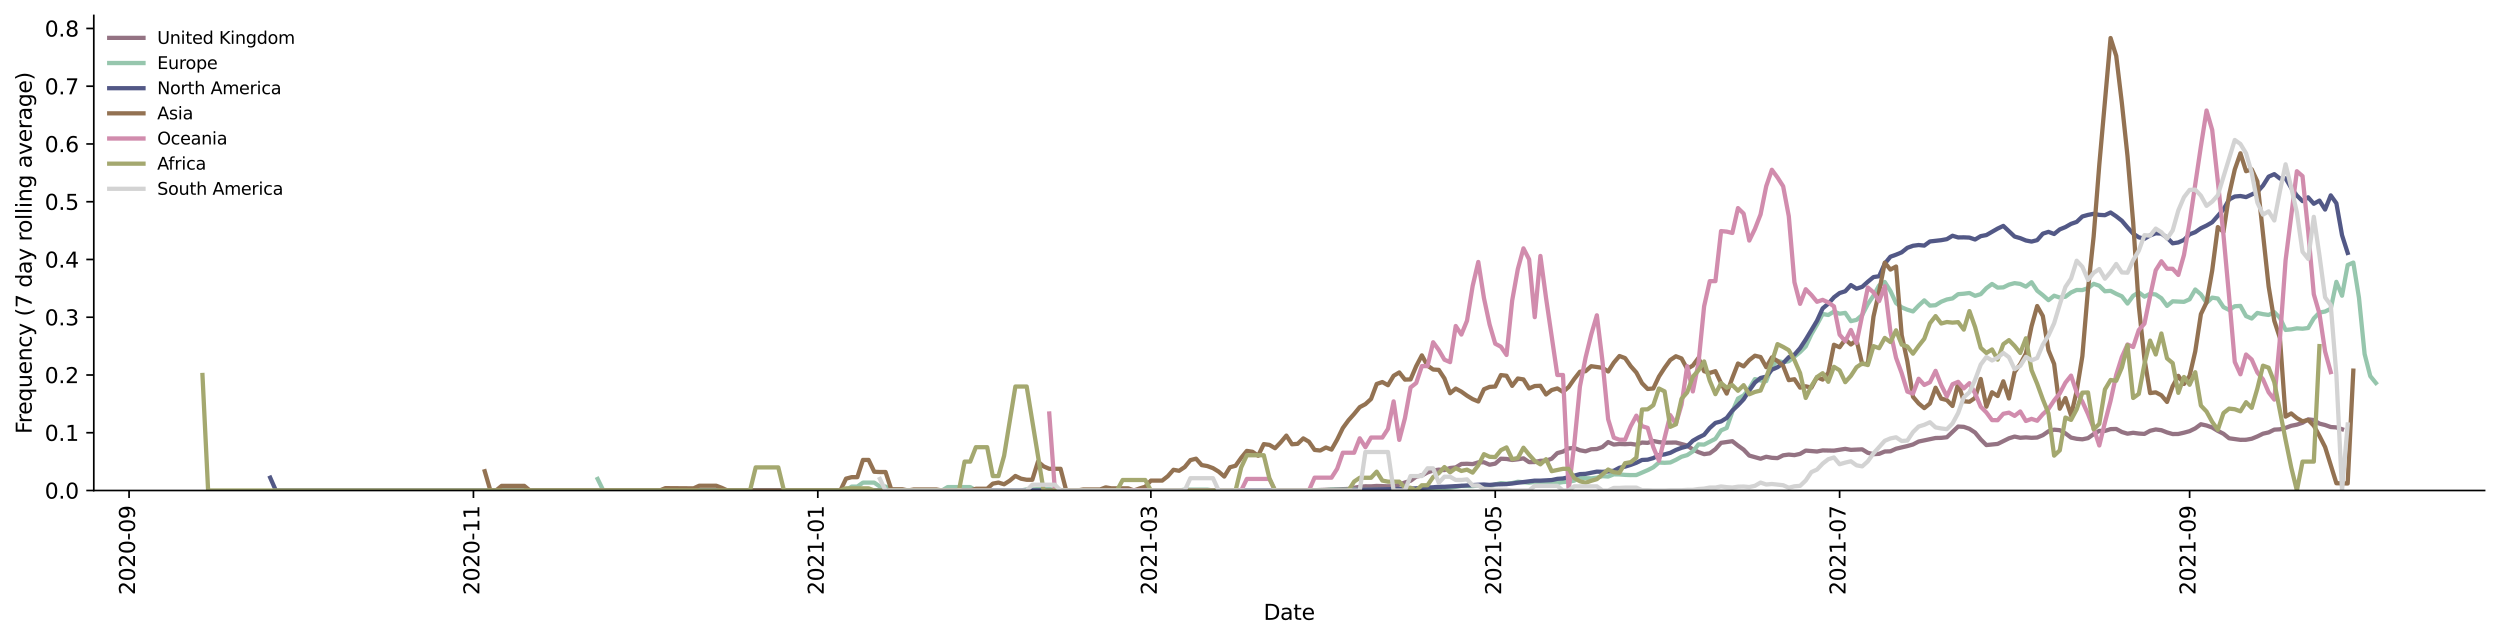 <?xml version="1.0" encoding="utf-8" standalone="no"?>
<!DOCTYPE svg PUBLIC "-//W3C//DTD SVG 1.1//EN"
  "http://www.w3.org/Graphics/SVG/1.1/DTD/svg11.dtd">
<svg height="298.621pt" version="1.1" viewBox="0 0 1166.981 298.621" width="1166.981pt" xmlns="http://www.w3.org/2000/svg" xmlns:xlink="http://www.w3.org/1999/xlink">
 <defs>
  <style type="text/css">*{stroke-linecap:butt;stroke-linejoin:round;}</style>
 </defs>
 <g id="figure_1">
  <g id="patch_1">
   <path d="M 0 298.621 
L 1166.981 298.621 
L 1166.981 0 
L 0 0 
z
" style="fill:#ffffff;"/>
  </g>
  <g id="axes_1">
   <g id="patch_2">
    <path d="M 43.781 228.96 
L 1159.781 228.96 
L 1159.781 7.2 
L 43.781 7.2 
z
" style="fill:#ffffff;"/>
   </g>
   <g id="matplotlib.axis_1">
    <g id="xtick_1">
     <g id="line2d_1">
      <defs>
       <path d="M 0 0 
L 0 3.5 
" id="m1b926876a1" style="stroke:#000000;stroke-width:0.8;"/>
      </defs>
      <g>
       <use style="stroke:#000000;stroke-width:0.8;" x="60.251" xlink:href="#m1b926876a1" y="228.96"/>
      </g>
     </g>
     <g id="text_1">
      <!-- 2020-09 -->
      <g transform="translate(63.011 277.743)rotate(-90)scale(0.1 -0.1)">
       <defs>
        <path d="M 1228 531 
L 3431 531 
L 3431 0 
L 469 0 
L 469 531 
Q 828 903 1448 1529 
Q 2069 2156 2228 2338 
Q 2531 2678 2651 2914 
Q 2772 3150 2772 3378 
Q 2772 3750 2511 3984 
Q 2250 4219 1831 4219 
Q 1534 4219 1204 4116 
Q 875 4013 500 3803 
L 500 4441 
Q 881 4594 1212 4672 
Q 1544 4750 1819 4750 
Q 2544 4750 2975 4387 
Q 3406 4025 3406 3419 
Q 3406 3131 3298 2873 
Q 3191 2616 2906 2266 
Q 2828 2175 2409 1742 
Q 1991 1309 1228 531 
z
" id="DejaVuSans-32" transform="scale(0.016)"/>
        <path d="M 2034 4250 
Q 1547 4250 1301 3770 
Q 1056 3291 1056 2328 
Q 1056 1369 1301 889 
Q 1547 409 2034 409 
Q 2525 409 2770 889 
Q 3016 1369 3016 2328 
Q 3016 3291 2770 3770 
Q 2525 4250 2034 4250 
z
M 2034 4750 
Q 2819 4750 3233 4129 
Q 3647 3509 3647 2328 
Q 3647 1150 3233 529 
Q 2819 -91 2034 -91 
Q 1250 -91 836 529 
Q 422 1150 422 2328 
Q 422 3509 836 4129 
Q 1250 4750 2034 4750 
z
" id="DejaVuSans-30" transform="scale(0.016)"/>
        <path d="M 313 2009 
L 1997 2009 
L 1997 1497 
L 313 1497 
L 313 2009 
z
" id="DejaVuSans-2d" transform="scale(0.016)"/>
        <path d="M 703 97 
L 703 672 
Q 941 559 1184 500 
Q 1428 441 1663 441 
Q 2288 441 2617 861 
Q 2947 1281 2994 2138 
Q 2813 1869 2534 1725 
Q 2256 1581 1919 1581 
Q 1219 1581 811 2004 
Q 403 2428 403 3163 
Q 403 3881 828 4315 
Q 1253 4750 1959 4750 
Q 2769 4750 3195 4129 
Q 3622 3509 3622 2328 
Q 3622 1225 3098 567 
Q 2575 -91 1691 -91 
Q 1453 -91 1209 -44 
Q 966 3 703 97 
z
M 1959 2075 
Q 2384 2075 2632 2365 
Q 2881 2656 2881 3163 
Q 2881 3666 2632 3958 
Q 2384 4250 1959 4250 
Q 1534 4250 1286 3958 
Q 1038 3666 1038 3163 
Q 1038 2656 1286 2365 
Q 1534 2075 1959 2075 
z
" id="DejaVuSans-39" transform="scale(0.016)"/>
       </defs>
       <use xlink:href="#DejaVuSans-32"/>
       <use x="63.623" xlink:href="#DejaVuSans-30"/>
       <use x="127.246" xlink:href="#DejaVuSans-32"/>
       <use x="190.869" xlink:href="#DejaVuSans-30"/>
       <use x="254.492" xlink:href="#DejaVuSans-2d"/>
       <use x="290.576" xlink:href="#DejaVuSans-30"/>
       <use x="354.199" xlink:href="#DejaVuSans-39"/>
      </g>
     </g>
    </g>
    <g id="xtick_2">
     <g id="line2d_2">
      <g>
       <use style="stroke:#000000;stroke-width:0.8;" x="220.997" xlink:href="#m1b926876a1" y="228.96"/>
      </g>
     </g>
     <g id="text_2">
      <!-- 2020-11 -->
      <g transform="translate(223.757 277.743)rotate(-90)scale(0.1 -0.1)">
       <defs>
        <path d="M 794 531 
L 1825 531 
L 1825 4091 
L 703 3866 
L 703 4441 
L 1819 4666 
L 2450 4666 
L 2450 531 
L 3481 531 
L 3481 0 
L 794 0 
L 794 531 
z
" id="DejaVuSans-31" transform="scale(0.016)"/>
       </defs>
       <use xlink:href="#DejaVuSans-32"/>
       <use x="63.623" xlink:href="#DejaVuSans-30"/>
       <use x="127.246" xlink:href="#DejaVuSans-32"/>
       <use x="190.869" xlink:href="#DejaVuSans-30"/>
       <use x="254.492" xlink:href="#DejaVuSans-2d"/>
       <use x="290.576" xlink:href="#DejaVuSans-31"/>
       <use x="354.199" xlink:href="#DejaVuSans-31"/>
      </g>
     </g>
    </g>
    <g id="xtick_3">
     <g id="line2d_3">
      <g>
       <use style="stroke:#000000;stroke-width:0.8;" x="381.743" xlink:href="#m1b926876a1" y="228.96"/>
      </g>
     </g>
     <g id="text_3">
      <!-- 2021-01 -->
      <g transform="translate(384.503 277.743)rotate(-90)scale(0.1 -0.1)">
       <use xlink:href="#DejaVuSans-32"/>
       <use x="63.623" xlink:href="#DejaVuSans-30"/>
       <use x="127.246" xlink:href="#DejaVuSans-32"/>
       <use x="190.869" xlink:href="#DejaVuSans-31"/>
       <use x="254.492" xlink:href="#DejaVuSans-2d"/>
       <use x="290.576" xlink:href="#DejaVuSans-30"/>
       <use x="354.199" xlink:href="#DejaVuSans-31"/>
      </g>
     </g>
    </g>
    <g id="xtick_4">
     <g id="line2d_4">
      <g>
       <use style="stroke:#000000;stroke-width:0.8;" x="537.219" xlink:href="#m1b926876a1" y="228.96"/>
      </g>
     </g>
     <g id="text_4">
      <!-- 2021-03 -->
      <g transform="translate(539.979 277.743)rotate(-90)scale(0.1 -0.1)">
       <defs>
        <path d="M 2597 2516 
Q 3050 2419 3304 2112 
Q 3559 1806 3559 1356 
Q 3559 666 3084 287 
Q 2609 -91 1734 -91 
Q 1441 -91 1130 -33 
Q 819 25 488 141 
L 488 750 
Q 750 597 1062 519 
Q 1375 441 1716 441 
Q 2309 441 2620 675 
Q 2931 909 2931 1356 
Q 2931 1769 2642 2001 
Q 2353 2234 1838 2234 
L 1294 2234 
L 1294 2753 
L 1863 2753 
Q 2328 2753 2575 2939 
Q 2822 3125 2822 3475 
Q 2822 3834 2567 4026 
Q 2313 4219 1838 4219 
Q 1578 4219 1281 4162 
Q 984 4106 628 3988 
L 628 4550 
Q 988 4650 1302 4700 
Q 1616 4750 1894 4750 
Q 2613 4750 3031 4423 
Q 3450 4097 3450 3541 
Q 3450 3153 3228 2886 
Q 3006 2619 2597 2516 
z
" id="DejaVuSans-33" transform="scale(0.016)"/>
       </defs>
       <use xlink:href="#DejaVuSans-32"/>
       <use x="63.623" xlink:href="#DejaVuSans-30"/>
       <use x="127.246" xlink:href="#DejaVuSans-32"/>
       <use x="190.869" xlink:href="#DejaVuSans-31"/>
       <use x="254.492" xlink:href="#DejaVuSans-2d"/>
       <use x="290.576" xlink:href="#DejaVuSans-30"/>
       <use x="354.199" xlink:href="#DejaVuSans-33"/>
      </g>
     </g>
    </g>
    <g id="xtick_5">
     <g id="line2d_5">
      <g>
       <use style="stroke:#000000;stroke-width:0.8;" x="697.965" xlink:href="#m1b926876a1" y="228.96"/>
      </g>
     </g>
     <g id="text_5">
      <!-- 2021-05 -->
      <g transform="translate(700.725 277.743)rotate(-90)scale(0.1 -0.1)">
       <defs>
        <path d="M 691 4666 
L 3169 4666 
L 3169 4134 
L 1269 4134 
L 1269 2991 
Q 1406 3038 1543 3061 
Q 1681 3084 1819 3084 
Q 2600 3084 3056 2656 
Q 3513 2228 3513 1497 
Q 3513 744 3044 326 
Q 2575 -91 1722 -91 
Q 1428 -91 1123 -41 
Q 819 9 494 109 
L 494 744 
Q 775 591 1075 516 
Q 1375 441 1709 441 
Q 2250 441 2565 725 
Q 2881 1009 2881 1497 
Q 2881 1984 2565 2268 
Q 2250 2553 1709 2553 
Q 1456 2553 1204 2497 
Q 953 2441 691 2322 
L 691 4666 
z
" id="DejaVuSans-35" transform="scale(0.016)"/>
       </defs>
       <use xlink:href="#DejaVuSans-32"/>
       <use x="63.623" xlink:href="#DejaVuSans-30"/>
       <use x="127.246" xlink:href="#DejaVuSans-32"/>
       <use x="190.869" xlink:href="#DejaVuSans-31"/>
       <use x="254.492" xlink:href="#DejaVuSans-2d"/>
       <use x="290.576" xlink:href="#DejaVuSans-30"/>
       <use x="354.199" xlink:href="#DejaVuSans-35"/>
      </g>
     </g>
    </g>
    <g id="xtick_6">
     <g id="line2d_6">
      <g>
       <use style="stroke:#000000;stroke-width:0.8;" x="858.712" xlink:href="#m1b926876a1" y="228.96"/>
      </g>
     </g>
     <g id="text_6">
      <!-- 2021-07 -->
      <g transform="translate(861.471 277.743)rotate(-90)scale(0.1 -0.1)">
       <defs>
        <path d="M 525 4666 
L 3525 4666 
L 3525 4397 
L 1831 0 
L 1172 0 
L 2766 4134 
L 525 4134 
L 525 4666 
z
" id="DejaVuSans-37" transform="scale(0.016)"/>
       </defs>
       <use xlink:href="#DejaVuSans-32"/>
       <use x="63.623" xlink:href="#DejaVuSans-30"/>
       <use x="127.246" xlink:href="#DejaVuSans-32"/>
       <use x="190.869" xlink:href="#DejaVuSans-31"/>
       <use x="254.492" xlink:href="#DejaVuSans-2d"/>
       <use x="290.576" xlink:href="#DejaVuSans-30"/>
       <use x="354.199" xlink:href="#DejaVuSans-37"/>
      </g>
     </g>
    </g>
    <g id="xtick_7">
     <g id="line2d_7">
      <g>
       <use style="stroke:#000000;stroke-width:0.8;" x="1022.093" xlink:href="#m1b926876a1" y="228.96"/>
      </g>
     </g>
     <g id="text_7">
      <!-- 2021-09 -->
      <g transform="translate(1024.852 277.743)rotate(-90)scale(0.1 -0.1)">
       <use xlink:href="#DejaVuSans-32"/>
       <use x="63.623" xlink:href="#DejaVuSans-30"/>
       <use x="127.246" xlink:href="#DejaVuSans-32"/>
       <use x="190.869" xlink:href="#DejaVuSans-31"/>
       <use x="254.492" xlink:href="#DejaVuSans-2d"/>
       <use x="290.576" xlink:href="#DejaVuSans-30"/>
       <use x="354.199" xlink:href="#DejaVuSans-39"/>
      </g>
     </g>
    </g>
    <g id="text_8">
     <!-- Date -->
     <g transform="translate(589.83 289.341)scale(0.1 -0.1)">
      <defs>
       <path d="M 1259 4147 
L 1259 519 
L 2022 519 
Q 2988 519 3436 956 
Q 3884 1394 3884 2338 
Q 3884 3275 3436 3711 
Q 2988 4147 2022 4147 
L 1259 4147 
z
M 628 4666 
L 1925 4666 
Q 3281 4666 3915 4102 
Q 4550 3538 4550 2338 
Q 4550 1131 3912 565 
Q 3275 0 1925 0 
L 628 0 
L 628 4666 
z
" id="DejaVuSans-44" transform="scale(0.016)"/>
       <path d="M 2194 1759 
Q 1497 1759 1228 1600 
Q 959 1441 959 1056 
Q 959 750 1161 570 
Q 1363 391 1709 391 
Q 2188 391 2477 730 
Q 2766 1069 2766 1631 
L 2766 1759 
L 2194 1759 
z
M 3341 1997 
L 3341 0 
L 2766 0 
L 2766 531 
Q 2569 213 2275 61 
Q 1981 -91 1556 -91 
Q 1019 -91 701 211 
Q 384 513 384 1019 
Q 384 1609 779 1909 
Q 1175 2209 1959 2209 
L 2766 2209 
L 2766 2266 
Q 2766 2663 2505 2880 
Q 2244 3097 1772 3097 
Q 1472 3097 1187 3025 
Q 903 2953 641 2809 
L 641 3341 
Q 956 3463 1253 3523 
Q 1550 3584 1831 3584 
Q 2591 3584 2966 3190 
Q 3341 2797 3341 1997 
z
" id="DejaVuSans-61" transform="scale(0.016)"/>
       <path d="M 1172 4494 
L 1172 3500 
L 2356 3500 
L 2356 3053 
L 1172 3053 
L 1172 1153 
Q 1172 725 1289 603 
Q 1406 481 1766 481 
L 2356 481 
L 2356 0 
L 1766 0 
Q 1100 0 847 248 
Q 594 497 594 1153 
L 594 3053 
L 172 3053 
L 172 3500 
L 594 3500 
L 594 4494 
L 1172 4494 
z
" id="DejaVuSans-74" transform="scale(0.016)"/>
       <path d="M 3597 1894 
L 3597 1613 
L 953 1613 
Q 991 1019 1311 708 
Q 1631 397 2203 397 
Q 2534 397 2845 478 
Q 3156 559 3463 722 
L 3463 178 
Q 3153 47 2828 -22 
Q 2503 -91 2169 -91 
Q 1331 -91 842 396 
Q 353 884 353 1716 
Q 353 2575 817 3079 
Q 1281 3584 2069 3584 
Q 2775 3584 3186 3129 
Q 3597 2675 3597 1894 
z
M 3022 2063 
Q 3016 2534 2758 2815 
Q 2500 3097 2075 3097 
Q 1594 3097 1305 2825 
Q 1016 2553 972 2059 
L 3022 2063 
z
" id="DejaVuSans-65" transform="scale(0.016)"/>
      </defs>
      <use xlink:href="#DejaVuSans-44"/>
      <use x="77.002" xlink:href="#DejaVuSans-61"/>
      <use x="138.281" xlink:href="#DejaVuSans-74"/>
      <use x="177.49" xlink:href="#DejaVuSans-65"/>
     </g>
    </g>
   </g>
   <g id="matplotlib.axis_2">
    <g id="ytick_1">
     <g id="line2d_8">
      <defs>
       <path d="M 0 0 
L -3.5 0 
" id="m72c23e97ca" style="stroke:#000000;stroke-width:0.8;"/>
      </defs>
      <g>
       <use style="stroke:#000000;stroke-width:0.8;" x="43.781" xlink:href="#m72c23e97ca" y="228.96"/>
      </g>
     </g>
     <g id="text_9">
      <!-- 0.0 -->
      <g transform="translate(20.878 232.759)scale(0.1 -0.1)">
       <defs>
        <path d="M 684 794 
L 1344 794 
L 1344 0 
L 684 0 
L 684 794 
z
" id="DejaVuSans-2e" transform="scale(0.016)"/>
       </defs>
       <use xlink:href="#DejaVuSans-30"/>
       <use x="63.623" xlink:href="#DejaVuSans-2e"/>
       <use x="95.41" xlink:href="#DejaVuSans-30"/>
      </g>
     </g>
    </g>
    <g id="ytick_2">
     <g id="line2d_9">
      <g>
       <use style="stroke:#000000;stroke-width:0.8;" x="43.781" xlink:href="#m72c23e97ca" y="202"/>
      </g>
     </g>
     <g id="text_10">
      <!-- 0.1 -->
      <g transform="translate(20.878 205.799)scale(0.1 -0.1)">
       <use xlink:href="#DejaVuSans-30"/>
       <use x="63.623" xlink:href="#DejaVuSans-2e"/>
       <use x="95.41" xlink:href="#DejaVuSans-31"/>
      </g>
     </g>
    </g>
    <g id="ytick_3">
     <g id="line2d_10">
      <g>
       <use style="stroke:#000000;stroke-width:0.8;" x="43.781" xlink:href="#m72c23e97ca" y="175.04"/>
      </g>
     </g>
     <g id="text_11">
      <!-- 0.2 -->
      <g transform="translate(20.878 178.839)scale(0.1 -0.1)">
       <use xlink:href="#DejaVuSans-30"/>
       <use x="63.623" xlink:href="#DejaVuSans-2e"/>
       <use x="95.41" xlink:href="#DejaVuSans-32"/>
      </g>
     </g>
    </g>
    <g id="ytick_4">
     <g id="line2d_11">
      <g>
       <use style="stroke:#000000;stroke-width:0.8;" x="43.781" xlink:href="#m72c23e97ca" y="148.08"/>
      </g>
     </g>
     <g id="text_12">
      <!-- 0.3 -->
      <g transform="translate(20.878 151.88)scale(0.1 -0.1)">
       <use xlink:href="#DejaVuSans-30"/>
       <use x="63.623" xlink:href="#DejaVuSans-2e"/>
       <use x="95.41" xlink:href="#DejaVuSans-33"/>
      </g>
     </g>
    </g>
    <g id="ytick_5">
     <g id="line2d_12">
      <g>
       <use style="stroke:#000000;stroke-width:0.8;" x="43.781" xlink:href="#m72c23e97ca" y="121.12"/>
      </g>
     </g>
     <g id="text_13">
      <!-- 0.4 -->
      <g transform="translate(20.878 124.92)scale(0.1 -0.1)">
       <defs>
        <path d="M 2419 4116 
L 825 1625 
L 2419 1625 
L 2419 4116 
z
M 2253 4666 
L 3047 4666 
L 3047 1625 
L 3713 1625 
L 3713 1100 
L 3047 1100 
L 3047 0 
L 2419 0 
L 2419 1100 
L 313 1100 
L 313 1709 
L 2253 4666 
z
" id="DejaVuSans-34" transform="scale(0.016)"/>
       </defs>
       <use xlink:href="#DejaVuSans-30"/>
       <use x="63.623" xlink:href="#DejaVuSans-2e"/>
       <use x="95.41" xlink:href="#DejaVuSans-34"/>
      </g>
     </g>
    </g>
    <g id="ytick_6">
     <g id="line2d_13">
      <g>
       <use style="stroke:#000000;stroke-width:0.8;" x="43.781" xlink:href="#m72c23e97ca" y="94.16"/>
      </g>
     </g>
     <g id="text_14">
      <!-- 0.5 -->
      <g transform="translate(20.878 97.96)scale(0.1 -0.1)">
       <use xlink:href="#DejaVuSans-30"/>
       <use x="63.623" xlink:href="#DejaVuSans-2e"/>
       <use x="95.41" xlink:href="#DejaVuSans-35"/>
      </g>
     </g>
    </g>
    <g id="ytick_7">
     <g id="line2d_14">
      <g>
       <use style="stroke:#000000;stroke-width:0.8;" x="43.781" xlink:href="#m72c23e97ca" y="67.201"/>
      </g>
     </g>
     <g id="text_15">
      <!-- 0.6 -->
      <g transform="translate(20.878 71)scale(0.1 -0.1)">
       <defs>
        <path d="M 2113 2584 
Q 1688 2584 1439 2293 
Q 1191 2003 1191 1497 
Q 1191 994 1439 701 
Q 1688 409 2113 409 
Q 2538 409 2786 701 
Q 3034 994 3034 1497 
Q 3034 2003 2786 2293 
Q 2538 2584 2113 2584 
z
M 3366 4563 
L 3366 3988 
Q 3128 4100 2886 4159 
Q 2644 4219 2406 4219 
Q 1781 4219 1451 3797 
Q 1122 3375 1075 2522 
Q 1259 2794 1537 2939 
Q 1816 3084 2150 3084 
Q 2853 3084 3261 2657 
Q 3669 2231 3669 1497 
Q 3669 778 3244 343 
Q 2819 -91 2113 -91 
Q 1303 -91 875 529 
Q 447 1150 447 2328 
Q 447 3434 972 4092 
Q 1497 4750 2381 4750 
Q 2619 4750 2861 4703 
Q 3103 4656 3366 4563 
z
" id="DejaVuSans-36" transform="scale(0.016)"/>
       </defs>
       <use xlink:href="#DejaVuSans-30"/>
       <use x="63.623" xlink:href="#DejaVuSans-2e"/>
       <use x="95.41" xlink:href="#DejaVuSans-36"/>
      </g>
     </g>
    </g>
    <g id="ytick_8">
     <g id="line2d_15">
      <g>
       <use style="stroke:#000000;stroke-width:0.8;" x="43.781" xlink:href="#m72c23e97ca" y="40.241"/>
      </g>
     </g>
     <g id="text_16">
      <!-- 0.7 -->
      <g transform="translate(20.878 44.04)scale(0.1 -0.1)">
       <use xlink:href="#DejaVuSans-30"/>
       <use x="63.623" xlink:href="#DejaVuSans-2e"/>
       <use x="95.41" xlink:href="#DejaVuSans-37"/>
      </g>
     </g>
    </g>
    <g id="ytick_9">
     <g id="line2d_16">
      <g>
       <use style="stroke:#000000;stroke-width:0.8;" x="43.781" xlink:href="#m72c23e97ca" y="13.281"/>
      </g>
     </g>
     <g id="text_17">
      <!-- 0.8 -->
      <g transform="translate(20.878 17.08)scale(0.1 -0.1)">
       <defs>
        <path d="M 2034 2216 
Q 1584 2216 1326 1975 
Q 1069 1734 1069 1313 
Q 1069 891 1326 650 
Q 1584 409 2034 409 
Q 2484 409 2743 651 
Q 3003 894 3003 1313 
Q 3003 1734 2745 1975 
Q 2488 2216 2034 2216 
z
M 1403 2484 
Q 997 2584 770 2862 
Q 544 3141 544 3541 
Q 544 4100 942 4425 
Q 1341 4750 2034 4750 
Q 2731 4750 3128 4425 
Q 3525 4100 3525 3541 
Q 3525 3141 3298 2862 
Q 3072 2584 2669 2484 
Q 3125 2378 3379 2068 
Q 3634 1759 3634 1313 
Q 3634 634 3220 271 
Q 2806 -91 2034 -91 
Q 1263 -91 848 271 
Q 434 634 434 1313 
Q 434 1759 690 2068 
Q 947 2378 1403 2484 
z
M 1172 3481 
Q 1172 3119 1398 2916 
Q 1625 2713 2034 2713 
Q 2441 2713 2670 2916 
Q 2900 3119 2900 3481 
Q 2900 3844 2670 4047 
Q 2441 4250 2034 4250 
Q 1625 4250 1398 4047 
Q 1172 3844 1172 3481 
z
" id="DejaVuSans-38" transform="scale(0.016)"/>
       </defs>
       <use xlink:href="#DejaVuSans-30"/>
       <use x="63.623" xlink:href="#DejaVuSans-2e"/>
       <use x="95.41" xlink:href="#DejaVuSans-38"/>
      </g>
     </g>
    </g>
    <g id="text_18">
     <!-- Frequency (7 day rolling average) -->
     <g transform="translate(14.798 202.529)rotate(-90)scale(0.1 -0.1)">
      <defs>
       <path d="M 628 4666 
L 3309 4666 
L 3309 4134 
L 1259 4134 
L 1259 2759 
L 3109 2759 
L 3109 2228 
L 1259 2228 
L 1259 0 
L 628 0 
L 628 4666 
z
" id="DejaVuSans-46" transform="scale(0.016)"/>
       <path d="M 2631 2963 
Q 2534 3019 2420 3045 
Q 2306 3072 2169 3072 
Q 1681 3072 1420 2755 
Q 1159 2438 1159 1844 
L 1159 0 
L 581 0 
L 581 3500 
L 1159 3500 
L 1159 2956 
Q 1341 3275 1631 3429 
Q 1922 3584 2338 3584 
Q 2397 3584 2469 3576 
Q 2541 3569 2628 3553 
L 2631 2963 
z
" id="DejaVuSans-72" transform="scale(0.016)"/>
       <path d="M 947 1747 
Q 947 1113 1208 752 
Q 1469 391 1925 391 
Q 2381 391 2643 752 
Q 2906 1113 2906 1747 
Q 2906 2381 2643 2742 
Q 2381 3103 1925 3103 
Q 1469 3103 1208 2742 
Q 947 2381 947 1747 
z
M 2906 525 
Q 2725 213 2448 61 
Q 2172 -91 1784 -91 
Q 1150 -91 751 415 
Q 353 922 353 1747 
Q 353 2572 751 3078 
Q 1150 3584 1784 3584 
Q 2172 3584 2448 3432 
Q 2725 3281 2906 2969 
L 2906 3500 
L 3481 3500 
L 3481 -1331 
L 2906 -1331 
L 2906 525 
z
" id="DejaVuSans-71" transform="scale(0.016)"/>
       <path d="M 544 1381 
L 544 3500 
L 1119 3500 
L 1119 1403 
Q 1119 906 1312 657 
Q 1506 409 1894 409 
Q 2359 409 2629 706 
Q 2900 1003 2900 1516 
L 2900 3500 
L 3475 3500 
L 3475 0 
L 2900 0 
L 2900 538 
Q 2691 219 2414 64 
Q 2138 -91 1772 -91 
Q 1169 -91 856 284 
Q 544 659 544 1381 
z
M 1991 3584 
L 1991 3584 
z
" id="DejaVuSans-75" transform="scale(0.016)"/>
       <path d="M 3513 2113 
L 3513 0 
L 2938 0 
L 2938 2094 
Q 2938 2591 2744 2837 
Q 2550 3084 2163 3084 
Q 1697 3084 1428 2787 
Q 1159 2491 1159 1978 
L 1159 0 
L 581 0 
L 581 3500 
L 1159 3500 
L 1159 2956 
Q 1366 3272 1645 3428 
Q 1925 3584 2291 3584 
Q 2894 3584 3203 3211 
Q 3513 2838 3513 2113 
z
" id="DejaVuSans-6e" transform="scale(0.016)"/>
       <path d="M 3122 3366 
L 3122 2828 
Q 2878 2963 2633 3030 
Q 2388 3097 2138 3097 
Q 1578 3097 1268 2742 
Q 959 2388 959 1747 
Q 959 1106 1268 751 
Q 1578 397 2138 397 
Q 2388 397 2633 464 
Q 2878 531 3122 666 
L 3122 134 
Q 2881 22 2623 -34 
Q 2366 -91 2075 -91 
Q 1284 -91 818 406 
Q 353 903 353 1747 
Q 353 2603 823 3093 
Q 1294 3584 2113 3584 
Q 2378 3584 2631 3529 
Q 2884 3475 3122 3366 
z
" id="DejaVuSans-63" transform="scale(0.016)"/>
       <path d="M 2059 -325 
Q 1816 -950 1584 -1140 
Q 1353 -1331 966 -1331 
L 506 -1331 
L 506 -850 
L 844 -850 
Q 1081 -850 1212 -737 
Q 1344 -625 1503 -206 
L 1606 56 
L 191 3500 
L 800 3500 
L 1894 763 
L 2988 3500 
L 3597 3500 
L 2059 -325 
z
" id="DejaVuSans-79" transform="scale(0.016)"/>
       <path id="DejaVuSans-20" transform="scale(0.016)"/>
       <path d="M 1984 4856 
Q 1566 4138 1362 3434 
Q 1159 2731 1159 2009 
Q 1159 1288 1364 580 
Q 1569 -128 1984 -844 
L 1484 -844 
Q 1016 -109 783 600 
Q 550 1309 550 2009 
Q 550 2706 781 3412 
Q 1013 4119 1484 4856 
L 1984 4856 
z
" id="DejaVuSans-28" transform="scale(0.016)"/>
       <path d="M 2906 2969 
L 2906 4863 
L 3481 4863 
L 3481 0 
L 2906 0 
L 2906 525 
Q 2725 213 2448 61 
Q 2172 -91 1784 -91 
Q 1150 -91 751 415 
Q 353 922 353 1747 
Q 353 2572 751 3078 
Q 1150 3584 1784 3584 
Q 2172 3584 2448 3432 
Q 2725 3281 2906 2969 
z
M 947 1747 
Q 947 1113 1208 752 
Q 1469 391 1925 391 
Q 2381 391 2643 752 
Q 2906 1113 2906 1747 
Q 2906 2381 2643 2742 
Q 2381 3103 1925 3103 
Q 1469 3103 1208 2742 
Q 947 2381 947 1747 
z
" id="DejaVuSans-64" transform="scale(0.016)"/>
       <path d="M 1959 3097 
Q 1497 3097 1228 2736 
Q 959 2375 959 1747 
Q 959 1119 1226 758 
Q 1494 397 1959 397 
Q 2419 397 2687 759 
Q 2956 1122 2956 1747 
Q 2956 2369 2687 2733 
Q 2419 3097 1959 3097 
z
M 1959 3584 
Q 2709 3584 3137 3096 
Q 3566 2609 3566 1747 
Q 3566 888 3137 398 
Q 2709 -91 1959 -91 
Q 1206 -91 779 398 
Q 353 888 353 1747 
Q 353 2609 779 3096 
Q 1206 3584 1959 3584 
z
" id="DejaVuSans-6f" transform="scale(0.016)"/>
       <path d="M 603 4863 
L 1178 4863 
L 1178 0 
L 603 0 
L 603 4863 
z
" id="DejaVuSans-6c" transform="scale(0.016)"/>
       <path d="M 603 3500 
L 1178 3500 
L 1178 0 
L 603 0 
L 603 3500 
z
M 603 4863 
L 1178 4863 
L 1178 4134 
L 603 4134 
L 603 4863 
z
" id="DejaVuSans-69" transform="scale(0.016)"/>
       <path d="M 2906 1791 
Q 2906 2416 2648 2759 
Q 2391 3103 1925 3103 
Q 1463 3103 1205 2759 
Q 947 2416 947 1791 
Q 947 1169 1205 825 
Q 1463 481 1925 481 
Q 2391 481 2648 825 
Q 2906 1169 2906 1791 
z
M 3481 434 
Q 3481 -459 3084 -895 
Q 2688 -1331 1869 -1331 
Q 1566 -1331 1297 -1286 
Q 1028 -1241 775 -1147 
L 775 -588 
Q 1028 -725 1275 -790 
Q 1522 -856 1778 -856 
Q 2344 -856 2625 -561 
Q 2906 -266 2906 331 
L 2906 616 
Q 2728 306 2450 153 
Q 2172 0 1784 0 
Q 1141 0 747 490 
Q 353 981 353 1791 
Q 353 2603 747 3093 
Q 1141 3584 1784 3584 
Q 2172 3584 2450 3431 
Q 2728 3278 2906 2969 
L 2906 3500 
L 3481 3500 
L 3481 434 
z
" id="DejaVuSans-67" transform="scale(0.016)"/>
       <path d="M 191 3500 
L 800 3500 
L 1894 563 
L 2988 3500 
L 3597 3500 
L 2284 0 
L 1503 0 
L 191 3500 
z
" id="DejaVuSans-76" transform="scale(0.016)"/>
       <path d="M 513 4856 
L 1013 4856 
Q 1481 4119 1714 3412 
Q 1947 2706 1947 2009 
Q 1947 1309 1714 600 
Q 1481 -109 1013 -844 
L 513 -844 
Q 928 -128 1133 580 
Q 1338 1288 1338 2009 
Q 1338 2731 1133 3434 
Q 928 4138 513 4856 
z
" id="DejaVuSans-29" transform="scale(0.016)"/>
      </defs>
      <use xlink:href="#DejaVuSans-46"/>
      <use x="50.27" xlink:href="#DejaVuSans-72"/>
      <use x="89.133" xlink:href="#DejaVuSans-65"/>
      <use x="150.656" xlink:href="#DejaVuSans-71"/>
      <use x="214.133" xlink:href="#DejaVuSans-75"/>
      <use x="277.512" xlink:href="#DejaVuSans-65"/>
      <use x="339.035" xlink:href="#DejaVuSans-6e"/>
      <use x="402.414" xlink:href="#DejaVuSans-63"/>
      <use x="457.395" xlink:href="#DejaVuSans-79"/>
      <use x="516.574" xlink:href="#DejaVuSans-20"/>
      <use x="548.361" xlink:href="#DejaVuSans-28"/>
      <use x="587.375" xlink:href="#DejaVuSans-37"/>
      <use x="650.998" xlink:href="#DejaVuSans-20"/>
      <use x="682.785" xlink:href="#DejaVuSans-64"/>
      <use x="746.262" xlink:href="#DejaVuSans-61"/>
      <use x="807.541" xlink:href="#DejaVuSans-79"/>
      <use x="866.721" xlink:href="#DejaVuSans-20"/>
      <use x="898.508" xlink:href="#DejaVuSans-72"/>
      <use x="937.371" xlink:href="#DejaVuSans-6f"/>
      <use x="998.553" xlink:href="#DejaVuSans-6c"/>
      <use x="1026.336" xlink:href="#DejaVuSans-6c"/>
      <use x="1054.119" xlink:href="#DejaVuSans-69"/>
      <use x="1081.902" xlink:href="#DejaVuSans-6e"/>
      <use x="1145.281" xlink:href="#DejaVuSans-67"/>
      <use x="1208.758" xlink:href="#DejaVuSans-20"/>
      <use x="1240.545" xlink:href="#DejaVuSans-61"/>
      <use x="1301.824" xlink:href="#DejaVuSans-76"/>
      <use x="1361.004" xlink:href="#DejaVuSans-65"/>
      <use x="1422.527" xlink:href="#DejaVuSans-72"/>
      <use x="1463.641" xlink:href="#DejaVuSans-61"/>
      <use x="1524.92" xlink:href="#DejaVuSans-67"/>
      <use x="1588.396" xlink:href="#DejaVuSans-65"/>
      <use x="1649.92" xlink:href="#DejaVuSans-29"/>
     </g>
    </g>
   </g>
   <g id="line2d_17">
    <path clip-path="url(#pfd3232dfff)" d="M 592.558 228.908 
L 603.099 228.94 
L 613.64 228.832 
L 629.451 228.239 
L 632.086 227.674 
L 634.721 227.246 
L 637.356 226.998 
L 639.991 227.029 
L 642.627 226.84 
L 647.897 227.006 
L 650.532 226.908 
L 653.167 226.196 
L 655.803 225.232 
L 658.438 224.404 
L 661.073 222.488 
L 663.708 221.932 
L 666.343 220.539 
L 668.978 219.638 
L 671.614 219.226 
L 674.249 219.431 
L 676.884 218.46 
L 679.519 218.19 
L 682.154 216.58 
L 684.79 216.48 
L 687.425 216.641 
L 690.06 215.834 
L 692.695 215.782 
L 695.33 216.928 
L 697.965 216.422 
L 700.601 214.127 
L 703.236 214.237 
L 705.871 214.712 
L 708.506 214.401 
L 711.141 213.961 
L 713.777 215.721 
L 716.412 215.677 
L 719.047 215.093 
L 721.682 215.054 
L 724.317 214.12 
L 726.952 211.5 
L 729.588 210.793 
L 732.223 209.311 
L 734.858 209.093 
L 737.493 210.176 
L 740.128 210.669 
L 742.764 209.714 
L 745.399 209.605 
L 748.034 208.641 
L 750.669 206.352 
L 753.304 207.517 
L 755.939 207.237 
L 758.575 207.347 
L 761.21 207.187 
L 763.845 207.575 
L 766.48 206.581 
L 769.115 206.73 
L 771.751 205.849 
L 774.386 206.382 
L 777.021 206.637 
L 782.291 206.563 
L 787.562 207.983 
L 790.197 209.801 
L 792.832 211.05 
L 795.467 211.993 
L 798.102 211.618 
L 800.738 209.685 
L 803.373 206.716 
L 808.643 205.948 
L 811.278 208.013 
L 813.913 209.888 
L 816.549 212.665 
L 821.819 214.138 
L 824.454 213.211 
L 827.089 213.701 
L 829.725 213.854 
L 832.36 212.539 
L 834.995 212.194 
L 837.63 212.456 
L 840.265 211.86 
L 842.9 210.327 
L 848.171 210.767 
L 850.806 210.243 
L 856.076 210.355 
L 861.347 209.523 
L 863.982 209.995 
L 869.252 209.747 
L 871.888 211.363 
L 874.523 212.01 
L 877.158 211.85 
L 879.793 210.764 
L 882.428 210.672 
L 885.063 209.468 
L 890.334 208.217 
L 892.969 207.477 
L 895.604 206.105 
L 903.51 204.456 
L 906.145 204.394 
L 908.78 204.1 
L 914.05 199.097 
L 916.686 199.252 
L 919.321 200.175 
L 921.956 201.904 
L 924.591 205.107 
L 927.226 207.749 
L 932.497 207.22 
L 937.767 204.609 
L 940.402 203.789 
L 943.037 204.355 
L 945.673 204.165 
L 948.308 204.368 
L 950.943 204.235 
L 953.578 203.141 
L 956.213 201.316 
L 958.849 200.566 
L 961.484 200.805 
L 964.119 202.285 
L 966.754 204.265 
L 969.389 204.83 
L 972.024 205.071 
L 974.66 204.517 
L 977.295 202.646 
L 979.93 201.117 
L 982.565 201.144 
L 985.2 200.312 
L 987.836 200.233 
L 990.471 201.653 
L 993.106 202.443 
L 995.741 202.021 
L 998.376 202.381 
L 1001.011 202.548 
L 1003.647 201.093 
L 1006.282 200.468 
L 1008.917 200.819 
L 1011.552 201.85 
L 1014.187 202.612 
L 1016.823 202.571 
L 1019.458 201.975 
L 1022.093 201.261 
L 1024.728 199.966 
L 1027.363 198.036 
L 1029.998 198.625 
L 1032.634 199.551 
L 1035.269 201.138 
L 1037.904 202.49 
L 1040.539 204.586 
L 1045.81 205.318 
L 1048.445 205.276 
L 1051.08 204.803 
L 1053.715 203.729 
L 1056.35 202.442 
L 1058.986 201.85 
L 1061.621 200.55 
L 1064.256 200.402 
L 1066.891 199.724 
L 1069.526 198.754 
L 1072.161 198.226 
L 1074.797 197.35 
L 1077.432 195.759 
L 1080.067 196.072 
L 1082.702 197.739 
L 1085.337 198.401 
L 1087.973 199.331 
L 1090.608 199.513 
L 1093.243 200.371 
L 1093.243 200.371 
" style="fill:none;stroke:#947383;stroke-linecap:square;stroke-width:2;"/>
   </g>
   <g id="line2d_18">
    <path clip-path="url(#pfd3232dfff)" d="M 278.971 223.568 
L 281.607 228.96 
L 394.919 228.96 
L 397.555 227.132 
L 400.19 227.132 
L 402.825 225.286 
L 408.095 225.286 
L 410.73 227.113 
L 413.366 227.113 
L 416.001 228.96 
L 439.717 228.96 
L 442.353 227.374 
L 452.893 227.374 
L 455.529 228.88 
L 476.61 228.96 
L 479.245 228.438 
L 481.88 228.438 
L 484.516 228.287 
L 489.786 228.254 
L 492.421 228.749 
L 495.056 228.749 
L 497.692 228.901 
L 550.395 228.96 
L 553.03 228.557 
L 563.571 228.542 
L 566.206 228.945 
L 608.369 228.86 
L 616.275 228.809 
L 618.91 228.773 
L 621.545 228.511 
L 626.815 228.598 
L 632.086 228.503 
L 634.721 228.717 
L 645.262 228.577 
L 650.532 228.63 
L 655.803 228.566 
L 658.438 228.658 
L 663.708 228.314 
L 668.978 228.104 
L 671.614 227.873 
L 676.884 227.633 
L 682.154 226.868 
L 687.425 226.929 
L 690.06 226.595 
L 695.33 226.896 
L 697.965 226.12 
L 700.601 225.52 
L 703.236 225.735 
L 705.871 225.485 
L 708.506 224.878 
L 713.777 225.328 
L 716.412 224.934 
L 719.047 224.932 
L 721.682 225.412 
L 724.317 225.674 
L 726.952 225.434 
L 729.588 225.013 
L 732.223 224.831 
L 734.858 224.361 
L 737.493 222.892 
L 740.128 223.221 
L 742.764 223.295 
L 745.399 222.993 
L 748.034 222.253 
L 750.669 222.451 
L 753.304 221.42 
L 755.939 221.456 
L 758.575 221.673 
L 761.21 221.772 
L 763.845 221.739 
L 769.115 219.469 
L 771.751 218.127 
L 774.386 215.9 
L 777.021 216.031 
L 779.656 215.886 
L 782.291 214.661 
L 784.926 213.206 
L 787.562 212.439 
L 790.197 210.726 
L 792.832 207.423 
L 795.467 207.545 
L 800.738 204.835 
L 803.373 200.898 
L 806.008 199.772 
L 808.643 192.172 
L 811.278 186.039 
L 813.913 184.591 
L 816.549 181.368 
L 819.184 176.96 
L 821.819 177.609 
L 824.454 177.909 
L 827.089 171.032 
L 829.725 168.419 
L 832.36 169.122 
L 834.995 168.611 
L 840.265 164.339 
L 842.9 161.704 
L 845.536 156.029 
L 848.171 151.509 
L 850.806 146.582 
L 853.441 147.029 
L 856.076 145.447 
L 858.712 146.439 
L 861.347 146.051 
L 863.982 149.912 
L 866.617 149.312 
L 869.252 147.057 
L 871.888 141.939 
L 874.523 138.014 
L 877.158 133.232 
L 879.793 131.644 
L 882.428 135.809 
L 885.063 141.478 
L 887.699 143.472 
L 890.334 144.562 
L 892.969 145.381 
L 895.604 142.633 
L 898.239 140.212 
L 900.875 142.667 
L 903.51 142.466 
L 906.145 140.839 
L 908.78 139.799 
L 911.415 139.3 
L 914.05 137.316 
L 916.686 137.105 
L 919.321 136.764 
L 921.956 138.086 
L 924.591 137.299 
L 927.226 134.521 
L 929.862 132.553 
L 932.497 134.261 
L 935.132 134.144 
L 937.767 132.863 
L 940.402 132.166 
L 943.037 132.531 
L 945.673 133.801 
L 948.308 131.743 
L 950.943 135.69 
L 953.578 137.78 
L 956.213 140.106 
L 958.849 138.04 
L 961.484 138.9 
L 964.119 138.5 
L 966.754 136.522 
L 969.389 135.349 
L 972.024 135.408 
L 974.66 134.509 
L 977.295 132.495 
L 979.93 133.386 
L 982.565 135.962 
L 985.2 135.759 
L 987.836 137.148 
L 990.471 138.315 
L 993.106 141.694 
L 995.741 138.093 
L 998.376 136.479 
L 1001.011 138.475 
L 1003.647 137.155 
L 1006.282 137.46 
L 1008.917 139.212 
L 1011.552 142.775 
L 1014.187 140.65 
L 1019.458 140.906 
L 1022.093 139.713 
L 1024.728 135.134 
L 1027.363 137.385 
L 1029.998 141.361 
L 1032.634 138.933 
L 1035.269 139.347 
L 1037.904 143.363 
L 1040.539 144.684 
L 1043.174 142.96 
L 1045.81 142.794 
L 1048.445 147.556 
L 1051.08 148.68 
L 1053.715 146.079 
L 1056.35 146.644 
L 1058.986 147.024 
L 1061.621 145.708 
L 1064.256 148.377 
L 1066.891 154.005 
L 1069.526 153.768 
L 1072.161 153.259 
L 1074.797 153.442 
L 1077.432 153.106 
L 1080.067 148.624 
L 1082.702 145.906 
L 1085.337 145.417 
L 1087.973 144.138 
L 1090.608 131.57 
L 1093.243 138.028 
L 1095.878 123.701 
L 1098.513 122.57 
L 1101.148 138.972 
L 1103.784 165.258 
L 1106.419 175.559 
L 1109.054 178.785 
L 1109.054 178.785 
" style="fill:none;stroke:#96c6ad;stroke-linecap:square;stroke-width:2;"/>
   </g>
   <g id="line2d_19">
    <path clip-path="url(#pfd3232dfff)" d="M 126.131 222.969 
L 128.766 228.96 
L 616.275 228.855 
L 624.18 228.763 
L 632.086 228.739 
L 658.438 228.097 
L 671.614 227.259 
L 674.249 227.237 
L 690.06 226.278 
L 692.695 226.163 
L 695.33 226.359 
L 697.965 226.13 
L 703.236 225.985 
L 716.412 224.36 
L 719.047 224.374 
L 724.317 224.085 
L 726.952 223.527 
L 729.588 223.347 
L 732.223 222.776 
L 737.493 221.313 
L 740.128 221.197 
L 745.399 220.152 
L 748.034 220.242 
L 750.669 220.084 
L 753.304 219.749 
L 755.939 218.352 
L 758.575 217.813 
L 761.21 216.995 
L 763.845 216.016 
L 766.48 214.708 
L 769.115 214.575 
L 771.751 213.819 
L 774.386 212.457 
L 777.021 212.103 
L 779.656 211.386 
L 782.291 210.049 
L 784.926 209.044 
L 787.562 208.345 
L 790.197 205.745 
L 792.832 204.23 
L 795.467 202.948 
L 798.102 199.762 
L 800.738 197.409 
L 803.373 196.718 
L 806.008 195.093 
L 808.643 191.669 
L 811.278 189.173 
L 813.913 186.388 
L 816.549 182.252 
L 819.184 178.576 
L 821.819 176.44 
L 824.454 175.8 
L 827.089 172.557 
L 829.725 171.42 
L 832.36 169.52 
L 834.995 166.744 
L 837.63 165.547 
L 840.265 162.525 
L 842.9 158.499 
L 848.171 149.716 
L 850.806 143.957 
L 853.441 141.764 
L 856.076 138.783 
L 858.712 136.794 
L 861.347 135.957 
L 863.982 133.074 
L 866.617 134.754 
L 869.252 133.902 
L 871.888 131.516 
L 874.523 129.344 
L 877.158 128.948 
L 879.793 123.05 
L 882.428 119.836 
L 885.063 118.889 
L 887.699 117.785 
L 890.334 115.681 
L 892.969 114.725 
L 895.604 114.373 
L 898.239 114.642 
L 900.875 112.713 
L 906.145 112.11 
L 908.78 111.635 
L 911.415 110.044 
L 914.05 110.837 
L 916.686 110.794 
L 919.321 110.908 
L 921.956 111.801 
L 924.591 110.23 
L 927.226 109.723 
L 932.497 106.697 
L 935.132 105.451 
L 940.402 110.421 
L 943.037 111.173 
L 945.673 112.255 
L 948.308 112.766 
L 950.943 112.096 
L 953.578 109.07 
L 956.213 108.228 
L 958.849 109.222 
L 961.484 107.082 
L 964.119 105.999 
L 966.754 104.496 
L 969.389 103.577 
L 972.024 101.053 
L 974.66 100.314 
L 977.295 99.805 
L 979.93 100.305 
L 982.565 100.445 
L 985.2 99.197 
L 987.836 100.979 
L 990.471 103.043 
L 993.106 106.141 
L 995.741 109.036 
L 998.376 110.778 
L 1001.011 111.445 
L 1003.647 109.892 
L 1006.282 108.9 
L 1008.917 109.04 
L 1011.552 110.932 
L 1014.187 113.58 
L 1016.823 113.173 
L 1019.458 111.99 
L 1022.093 109.374 
L 1024.728 108.362 
L 1027.363 106.549 
L 1029.998 105.289 
L 1032.634 103.761 
L 1037.904 97.768 
L 1040.539 93.112 
L 1043.174 91.737 
L 1045.81 91.497 
L 1048.445 92.004 
L 1053.715 89.555 
L 1056.35 86.627 
L 1058.986 82.449 
L 1061.621 81.301 
L 1064.256 83.339 
L 1066.891 83.225 
L 1069.526 87.733 
L 1072.161 91.272 
L 1074.797 93.87 
L 1077.432 92.118 
L 1080.067 95.11 
L 1082.702 93.643 
L 1085.337 97.816 
L 1087.973 91.209 
L 1090.608 94.884 
L 1093.243 109.788 
L 1095.878 118.06 
L 1095.878 118.06 
" style="fill:none;stroke:#525886;stroke-linecap:square;stroke-width:2;"/>
   </g>
   <g id="line2d_20">
    <path clip-path="url(#pfd3232dfff)" d="M 226.268 219.973 
L 228.903 228.96 
L 231.538 228.96 
L 234.173 226.803 
L 244.714 226.803 
L 247.349 228.96 
L 307.958 228.96 
L 310.594 227.86 
L 323.769 227.961 
L 326.405 226.736 
L 334.31 226.736 
L 336.945 227.735 
L 339.581 228.96 
L 392.284 228.96 
L 394.919 223.43 
L 397.555 222.738 
L 400.19 222.738 
L 402.825 214.682 
L 405.46 214.682 
L 408.095 220.212 
L 410.73 220.341 
L 413.366 220.341 
L 416.001 228.398 
L 421.271 228.398 
L 423.906 228.96 
L 426.542 228.483 
L 437.082 228.483 
L 439.717 228.96 
L 452.893 228.96 
L 455.529 228.155 
L 460.799 228.155 
L 463.434 225.759 
L 466.069 225.255 
L 468.705 226.06 
L 471.34 224.375 
L 473.975 222.174 
L 476.61 223.447 
L 479.245 223.951 
L 481.88 223.951 
L 484.516 215.503 
L 487.151 217.704 
L 489.786 218.827 
L 495.056 218.827 
L 497.692 228.96 
L 502.962 228.96 
L 505.597 228.491 
L 513.503 228.491 
L 516.138 227.493 
L 518.773 227.961 
L 526.679 227.961 
L 529.314 228.96 
L 531.949 228.006 
L 534.584 227.224 
L 537.219 224.343 
L 542.49 224.343 
L 545.125 222.287 
L 547.76 219.294 
L 550.395 219.765 
L 553.03 218.012 
L 555.666 214.786 
L 558.301 214.11 
L 560.936 217.1 
L 563.571 217.552 
L 566.206 218.524 
L 568.841 220.14 
L 571.477 222.445 
L 574.112 218.128 
L 576.747 217.409 
L 579.382 213.697 
L 582.017 210.481 
L 584.653 210.883 
L 587.288 212.736 
L 589.923 207.307 
L 592.558 207.669 
L 595.193 209.215 
L 597.828 206.465 
L 600.464 203.339 
L 603.099 207.388 
L 605.734 207.168 
L 608.369 204.643 
L 611.004 206.191 
L 613.64 210.018 
L 616.275 210.301 
L 618.91 208.886 
L 621.545 209.865 
L 624.18 205.21 
L 626.815 199.813 
L 629.451 196.203 
L 632.086 193.244 
L 634.721 190.047 
L 637.356 188.65 
L 639.991 186.242 
L 642.627 179.238 
L 645.262 178.334 
L 647.897 179.806 
L 650.532 175.407 
L 653.167 173.853 
L 655.803 177.193 
L 658.438 177.109 
L 661.073 170.914 
L 663.708 165.888 
L 666.343 170.675 
L 668.978 172.491 
L 671.614 172.651 
L 674.249 176.65 
L 676.884 183.547 
L 679.519 181.398 
L 682.154 182.815 
L 684.79 184.704 
L 687.425 186.321 
L 690.06 187.415 
L 692.695 181.705 
L 695.33 180.603 
L 697.965 180.436 
L 700.601 175.082 
L 703.236 175.398 
L 705.871 180.112 
L 708.506 176.687 
L 711.141 177.105 
L 713.777 181.321 
L 716.412 180.199 
L 719.047 180.075 
L 721.682 184.136 
L 724.317 182.068 
L 726.952 181.32 
L 729.588 182.926 
L 732.223 180.666 
L 734.858 176.891 
L 737.493 173.525 
L 740.128 173.266 
L 742.764 170.946 
L 748.034 171.689 
L 750.669 173.403 
L 753.304 169.283 
L 755.939 166.199 
L 758.575 167.158 
L 761.21 170.93 
L 763.845 173.908 
L 766.48 178.866 
L 769.115 181.556 
L 771.751 181.341 
L 774.386 175.776 
L 777.021 171.71 
L 779.656 168.065 
L 782.291 166.298 
L 784.926 167.323 
L 787.562 172.224 
L 790.197 170.626 
L 792.832 167.073 
L 795.467 173.272 
L 798.102 174.075 
L 800.738 173.27 
L 803.373 178.851 
L 806.008 183.717 
L 808.643 176.433 
L 811.278 169.686 
L 813.913 171.018 
L 816.549 168.097 
L 819.184 166.036 
L 821.819 166.666 
L 824.454 171.409 
L 827.089 166.85 
L 829.725 168.534 
L 832.36 170.778 
L 834.995 177.455 
L 837.63 177.016 
L 840.265 180.94 
L 842.9 180.325 
L 845.536 180.968 
L 848.171 176.101 
L 850.806 177.186 
L 853.441 174.025 
L 856.076 160.933 
L 858.712 162.086 
L 861.347 158.412 
L 863.982 160.803 
L 866.617 158.835 
L 869.252 169.902 
L 871.888 169.818 
L 874.523 147.81 
L 877.158 136.11 
L 879.793 122.612 
L 882.428 125.836 
L 885.063 124.416 
L 887.699 156.413 
L 890.334 168.66 
L 892.969 185.229 
L 895.604 188.312 
L 898.239 190.503 
L 900.875 188.352 
L 903.51 180.991 
L 906.145 186.087 
L 908.78 186.738 
L 911.415 189.499 
L 914.05 178.917 
L 916.686 187.301 
L 919.321 187.547 
L 921.956 185.723 
L 924.591 176.908 
L 927.226 189.831 
L 929.862 183.11 
L 932.497 184.863 
L 935.132 177.987 
L 937.767 186.007 
L 940.402 173.658 
L 943.037 169.949 
L 945.673 165.03 
L 948.308 152.3 
L 950.943 142.861 
L 953.578 147.522 
L 956.213 163.495 
L 958.849 169.891 
L 961.484 190.777 
L 964.119 185.812 
L 966.754 193.908 
L 969.389 182.467 
L 972.024 166.314 
L 974.66 135.103 
L 977.295 110.414 
L 979.93 76.959 
L 985.2 17.76 
L 987.836 26.103 
L 990.471 48.142 
L 993.106 72.895 
L 995.741 103.794 
L 998.376 142.876 
L 1001.011 167.555 
L 1003.647 183.485 
L 1006.282 183.145 
L 1008.917 184.508 
L 1011.552 187.62 
L 1014.187 180.28 
L 1016.823 175.458 
L 1019.458 179.237 
L 1022.093 175.441 
L 1024.728 164.018 
L 1027.363 146.634 
L 1029.998 141.147 
L 1032.634 126.306 
L 1035.269 105.996 
L 1037.904 108.237 
L 1040.539 90.864 
L 1043.174 79.128 
L 1045.81 71.557 
L 1048.445 79.906 
L 1051.08 79.037 
L 1053.715 84.683 
L 1058.986 133.733 
L 1061.621 149.727 
L 1064.256 157.844 
L 1066.891 194.462 
L 1069.526 192.99 
L 1072.161 195.17 
L 1074.797 196.655 
L 1077.432 196.032 
L 1080.067 198.714 
L 1082.702 203.475 
L 1085.337 208.668 
L 1090.608 225.569 
L 1095.878 225.676 
L 1098.513 173.01 
L 1098.513 173.01 
" style="fill:none;stroke:#937252;stroke-linecap:square;stroke-width:2;"/>
   </g>
   <g id="line2d_21">
    <path clip-path="url(#pfd3232dfff)" d="M 489.786 193.013 
L 492.421 228.96 
L 579.382 228.96 
L 582.017 223.568 
L 592.558 223.568 
L 595.193 228.96 
L 611.004 228.96 
L 613.64 222.969 
L 621.545 222.969 
L 624.18 218.821 
L 626.815 211.332 
L 632.086 211.332 
L 634.721 204.592 
L 637.356 208.74 
L 639.991 204.247 
L 645.262 204.247 
L 647.897 200.203 
L 650.532 187.365 
L 653.167 205.338 
L 655.803 195.228 
L 658.438 180.849 
L 661.073 178.795 
L 663.708 170.895 
L 666.343 170.895 
L 668.978 159.764 
L 671.614 163.358 
L 674.249 167.901 
L 676.884 169.032 
L 679.519 152.182 
L 682.154 156.169 
L 684.79 149.699 
L 687.425 133.485 
L 690.06 122.281 
L 692.695 139.131 
L 695.33 151.484 
L 697.965 160.443 
L 700.601 161.843 
L 703.236 165.694 
L 705.871 140.32 
L 708.506 125.615 
L 711.141 115.937 
L 713.777 121.072 
L 716.412 148.032 
L 719.047 119.486 
L 721.682 139.094 
L 726.952 175.04 
L 729.588 175.04 
L 732.223 228.96 
L 734.858 207.392 
L 737.493 180.432 
L 740.128 166.952 
L 742.764 156.168 
L 745.399 147.182 
L 748.034 168.75 
L 750.669 195.709 
L 753.304 204.288 
L 755.939 205.268 
L 758.575 205.268 
L 761.21 198.924 
L 763.845 194.023 
L 766.48 198.924 
L 769.115 199.741 
L 771.751 208.728 
L 774.386 215.072 
L 779.656 193.784 
L 782.291 197.869 
L 784.926 188.882 
L 787.562 170.909 
L 790.197 182.72 
L 792.832 169.539 
L 795.467 142.988 
L 798.102 131.236 
L 800.738 131.236 
L 803.373 107.871 
L 806.008 108.111 
L 808.643 108.752 
L 811.278 97.139 
L 813.913 99.707 
L 816.549 112.288 
L 819.184 106.867 
L 821.819 100.098 
L 824.454 86.955 
L 827.089 79.252 
L 829.725 82.846 
L 832.36 86.958 
L 834.995 100.949 
L 837.63 131.738 
L 840.265 141.831 
L 842.9 135.009 
L 845.536 137.686 
L 848.171 140.874 
L 850.806 139.971 
L 853.441 141.191 
L 856.076 143.016 
L 858.712 156.234 
L 861.347 159.243 
L 863.982 154.04 
L 866.617 160.099 
L 871.888 134.204 
L 874.523 136.462 
L 877.158 140.539 
L 879.793 133.628 
L 882.428 154.809 
L 885.063 167.021 
L 887.699 174.227 
L 890.334 182.791 
L 892.969 183.746 
L 895.604 176.804 
L 898.239 179.678 
L 900.875 178.43 
L 903.51 173.12 
L 906.145 179.738 
L 908.78 185.038 
L 911.415 179.362 
L 914.05 178.241 
L 916.686 181.285 
L 919.321 178.861 
L 921.956 183.638 
L 924.591 189.858 
L 927.226 192.535 
L 929.862 196.095 
L 932.497 196.147 
L 935.132 193.15 
L 937.767 192.62 
L 940.402 194.122 
L 943.037 192.07 
L 945.673 196.509 
L 948.308 195.53 
L 950.943 196.399 
L 953.578 193.334 
L 956.213 190.909 
L 958.849 186.923 
L 961.484 183.643 
L 964.119 178.638 
L 966.754 175.331 
L 969.389 183.195 
L 972.024 187.464 
L 974.66 193.279 
L 977.295 199.902 
L 979.93 207.938 
L 982.565 197.175 
L 985.2 187.098 
L 987.836 175.007 
L 990.471 166.667 
L 993.106 160.8 
L 995.741 161.973 
L 998.376 154.056 
L 1001.011 151.075 
L 1003.647 138.223 
L 1006.282 126.151 
L 1008.917 121.965 
L 1011.552 125.43 
L 1014.187 125.465 
L 1016.823 128.335 
L 1019.458 119.032 
L 1022.093 103.795 
L 1027.363 68.281 
L 1029.998 51.587 
L 1032.634 60.663 
L 1035.269 84.669 
L 1037.904 109.74 
L 1040.539 138.579 
L 1043.174 168.945 
L 1045.81 174.72 
L 1048.445 165.487 
L 1051.08 167.819 
L 1053.715 173.866 
L 1056.35 177.059 
L 1058.986 183.125 
L 1061.621 186.53 
L 1064.256 158.172 
L 1066.891 121.542 
L 1072.161 79.934 
L 1074.797 82.21 
L 1077.432 107.849 
L 1080.067 137.368 
L 1082.702 146.416 
L 1085.337 164.052 
L 1087.973 173.702 
L 1087.973 173.702 
" style="fill:none;stroke:#d18cad;stroke-linecap:square;stroke-width:2;"/>
   </g>
   <g id="line2d_22">
    <path clip-path="url(#pfd3232dfff)" d="M 94.509 175.04 
L 97.144 228.96 
L 350.121 228.96 
L 352.756 218.176 
L 363.297 218.176 
L 365.932 228.96 
L 392.284 228.96 
L 394.919 227.961 
L 405.46 227.961 
L 408.095 228.96 
L 447.623 228.96 
L 450.258 215.48 
L 452.893 215.48 
L 455.529 208.74 
L 460.799 208.74 
L 463.434 222.22 
L 466.069 222.22 
L 468.705 212.784 
L 473.975 180.432 
L 479.245 180.432 
L 487.151 228.96 
L 521.408 228.96 
L 524.043 224.058 
L 534.584 224.058 
L 537.219 228.96 
L 576.747 228.96 
L 579.382 218.176 
L 582.017 212.5 
L 589.923 212.5 
L 592.558 223.284 
L 595.193 228.96 
L 629.451 228.96 
L 632.086 224.812 
L 634.721 223.015 
L 639.991 223.015 
L 642.627 220.177 
L 645.262 224.325 
L 647.897 224.838 
L 653.167 224.838 
L 655.803 227.676 
L 658.438 227.676 
L 661.073 228.96 
L 663.708 226.509 
L 666.343 226.509 
L 668.978 222.658 
L 671.614 220.86 
L 674.249 218.022 
L 676.884 220.473 
L 679.519 218.548 
L 682.154 219.831 
L 684.79 219.232 
L 687.425 220.613 
L 690.06 217.171 
L 692.695 212.002 
L 695.33 213.222 
L 697.965 213.372 
L 700.601 210.14 
L 703.236 208.852 
L 705.871 214.361 
L 708.506 213.783 
L 711.141 208.997 
L 713.777 212.228 
L 716.412 215.161 
L 719.047 216.747 
L 721.682 214.359 
L 724.317 219.935 
L 729.588 218.848 
L 732.223 218.848 
L 734.858 223.161 
L 737.493 224.619 
L 740.128 225.362 
L 742.764 224.438 
L 745.399 223.668 
L 750.669 219.175 
L 753.304 220.429 
L 755.939 220.701 
L 758.575 216.211 
L 761.21 215.742 
L 763.845 213.64 
L 766.48 191.148 
L 769.115 191.062 
L 771.751 189.134 
L 774.386 181.365 
L 777.021 182.696 
L 779.656 199.248 
L 782.291 198.073 
L 784.926 186.159 
L 787.562 183.163 
L 790.197 175.832 
L 792.832 172.899 
L 795.467 168.731 
L 798.102 177.695 
L 800.738 183.986 
L 803.373 178.823 
L 806.008 180.956 
L 808.643 179.752 
L 811.278 182.402 
L 813.913 179.788 
L 816.549 184.041 
L 819.184 182.954 
L 821.819 182.312 
L 824.454 176.136 
L 827.089 168.913 
L 829.725 160.634 
L 832.36 161.939 
L 834.995 163.466 
L 837.63 168.104 
L 840.265 174.156 
L 842.9 185.751 
L 845.536 180.233 
L 848.171 175.975 
L 850.806 174.217 
L 853.441 178.22 
L 856.076 171.233 
L 858.712 172.854 
L 861.347 178.39 
L 863.982 175.449 
L 866.617 171.41 
L 869.252 169.654 
L 871.888 170.407 
L 874.523 161.577 
L 877.158 162.517 
L 879.793 157.747 
L 882.428 159.658 
L 885.063 154.197 
L 887.699 160.887 
L 890.334 161.741 
L 892.969 165.1 
L 895.604 161.461 
L 898.239 158.134 
L 900.875 150.889 
L 903.51 147.56 
L 906.145 150.996 
L 908.78 150.319 
L 911.415 150.606 
L 914.05 150.373 
L 916.686 153.862 
L 919.321 145.221 
L 921.956 152.651 
L 924.591 162.364 
L 927.226 164.764 
L 929.862 163.129 
L 932.497 167.87 
L 935.132 160.656 
L 937.767 158.77 
L 940.402 161.472 
L 943.037 164.769 
L 945.673 157.91 
L 948.308 172.788 
L 950.943 179.164 
L 953.578 186.416 
L 956.213 192.932 
L 958.849 212.677 
L 961.484 210.219 
L 964.119 194.916 
L 966.754 196.007 
L 969.389 191.043 
L 972.024 183.285 
L 974.66 183.201 
L 977.295 200.395 
L 979.93 197.871 
L 982.565 181.781 
L 985.2 177.381 
L 987.836 177.729 
L 990.471 171.55 
L 993.106 161.121 
L 995.741 185.77 
L 998.376 183.863 
L 1001.011 169.872 
L 1003.647 158.992 
L 1006.282 165.473 
L 1008.917 155.669 
L 1011.552 167.284 
L 1014.187 169.489 
L 1016.823 183.373 
L 1019.458 175.977 
L 1022.093 179.593 
L 1024.728 173.749 
L 1027.363 189.308 
L 1029.998 192.105 
L 1032.634 196.925 
L 1035.269 200.624 
L 1037.904 192.813 
L 1040.539 190.734 
L 1043.174 191.028 
L 1045.81 191.994 
L 1048.445 187.742 
L 1051.08 190.368 
L 1053.715 181.382 
L 1056.35 170.7 
L 1058.986 171.638 
L 1061.621 178.378 
L 1066.891 205.338 
L 1069.526 218.176 
L 1072.161 228.96 
L 1074.797 215.48 
L 1080.067 215.48 
L 1082.702 161.56 
L 1082.702 161.56 
" style="fill:none;stroke:#a4a86f;stroke-linecap:square;stroke-width:2;"/>
   </g>
   <g id="line2d_23">
    <path clip-path="url(#pfd3232dfff)" d="M 410.73 223.568 
L 413.366 228.96 
L 479.245 228.96 
L 481.88 226.264 
L 492.421 226.264 
L 495.056 228.96 
L 553.03 228.96 
L 555.666 223.224 
L 566.206 223.224 
L 568.841 228.96 
L 634.721 228.96 
L 637.356 210.987 
L 647.897 210.987 
L 650.532 228.96 
L 655.803 228.96 
L 658.438 222.22 
L 663.708 222.22 
L 666.343 218.625 
L 668.978 218.625 
L 671.614 225.365 
L 674.249 222.527 
L 676.884 222.527 
L 679.519 224.048 
L 682.154 224.048 
L 684.79 223.76 
L 687.425 226.598 
L 690.06 226.598 
L 692.695 228.31 
L 695.33 228.31 
L 697.965 228.598 
L 703.236 228.598 
L 705.871 228.96 
L 713.777 228.96 
L 716.412 226.781 
L 726.952 226.781 
L 729.588 228.96 
L 732.223 228.96 
L 734.858 227.011 
L 745.399 227.011 
L 748.034 228.96 
L 750.669 228.96 
L 753.304 227.762 
L 755.939 227.762 
L 758.575 227.622 
L 763.845 227.622 
L 766.48 228.82 
L 769.115 228.82 
L 771.751 228.96 
L 777.021 228.96 
L 779.656 228.831 
L 784.926 228.831 
L 787.562 228.675 
L 790.197 228.675 
L 792.832 228.265 
L 795.467 228.082 
L 798.102 227.58 
L 800.738 227.597 
L 803.373 227.073 
L 806.008 227.403 
L 808.643 227.585 
L 811.278 227.189 
L 813.913 227.115 
L 816.549 227.354 
L 819.184 226.776 
L 821.819 225.264 
L 824.454 226.163 
L 827.089 225.923 
L 832.36 226.499 
L 834.995 227.669 
L 837.63 227.001 
L 840.265 226.797 
L 842.9 224.289 
L 845.536 220.359 
L 848.171 219.185 
L 850.806 216.408 
L 853.441 214.356 
L 856.076 213.546 
L 858.712 216.7 
L 861.347 215.94 
L 863.982 215.322 
L 866.617 217.208 
L 869.252 217.699 
L 871.888 215.351 
L 874.523 211.634 
L 879.793 205.76 
L 882.428 204.653 
L 885.063 204.126 
L 887.699 205.86 
L 890.334 205.653 
L 892.969 201.704 
L 895.604 199.102 
L 898.239 198.296 
L 900.875 197.093 
L 903.51 199.506 
L 906.145 200.001 
L 908.78 200.329 
L 911.415 197.682 
L 914.05 192.798 
L 916.686 185.468 
L 919.321 183.115 
L 921.956 177.3 
L 924.591 170.175 
L 927.226 166.658 
L 929.862 168.276 
L 932.497 166.949 
L 935.132 164.758 
L 937.767 166.758 
L 940.402 172.323 
L 943.037 170.803 
L 945.673 166.57 
L 948.308 168.187 
L 950.943 167.116 
L 953.578 160.867 
L 956.213 156.619 
L 958.849 150.895 
L 961.484 142.143 
L 964.119 133.95 
L 966.754 130.031 
L 969.389 121.705 
L 972.024 124.52 
L 974.66 130.66 
L 977.295 127.375 
L 979.93 125.58 
L 982.565 130.085 
L 985.2 126.999 
L 987.836 123.221 
L 990.471 127.163 
L 993.106 127.302 
L 995.741 121.489 
L 998.376 117.015 
L 1001.011 109.764 
L 1003.647 110.007 
L 1006.282 106.708 
L 1008.917 108.396 
L 1011.552 111.401 
L 1014.187 107.562 
L 1016.823 98.234 
L 1019.458 92.058 
L 1022.093 88.654 
L 1024.728 88.535 
L 1027.363 91.33 
L 1029.998 96.087 
L 1032.634 94.112 
L 1035.269 91.143 
L 1043.174 65.351 
L 1045.81 67.199 
L 1048.445 71.585 
L 1051.08 80.607 
L 1053.715 94.525 
L 1056.35 100.176 
L 1058.986 98.659 
L 1061.621 102.909 
L 1064.256 89.205 
L 1066.891 76.702 
L 1069.526 87.521 
L 1072.161 99.153 
L 1074.797 117.526 
L 1077.432 120.837 
L 1080.067 101.229 
L 1082.702 119.203 
L 1085.337 138.81 
L 1087.973 142.405 
L 1090.608 175.04 
L 1093.243 228.96 
L 1095.878 198.149 
L 1095.878 198.149 
" style="fill:none;stroke:#d3d3d3;stroke-linecap:square;stroke-width:2;"/>
   </g>
   <g id="patch_3">
    <path d="M 43.781 228.96 
L 43.781 7.2 
" style="fill:none;stroke:#000000;stroke-linecap:square;stroke-linejoin:miter;stroke-width:0.8;"/>
   </g>
   <g id="patch_4">
    <path d="M 43.781 228.96 
L 1159.781 228.96 
" style="fill:none;stroke:#000000;stroke-linecap:square;stroke-linejoin:miter;stroke-width:0.8;"/>
   </g>
   <g id="legend_1">
    <g id="line2d_24">
     <path d="M 50.981 17.679 
L 66.981 17.679 
" style="fill:none;stroke:#947383;stroke-linecap:square;stroke-width:2;"/>
    </g>
    <g id="line2d_25"/>
    <g id="text_19">
     <!-- United Kingdom -->
     <g transform="translate(73.381 20.479)scale(0.08 -0.08)">
      <defs>
       <path d="M 556 4666 
L 1191 4666 
L 1191 1831 
Q 1191 1081 1462 751 
Q 1734 422 2344 422 
Q 2950 422 3222 751 
Q 3494 1081 3494 1831 
L 3494 4666 
L 4128 4666 
L 4128 1753 
Q 4128 841 3676 375 
Q 3225 -91 2344 -91 
Q 1459 -91 1007 375 
Q 556 841 556 1753 
L 556 4666 
z
" id="DejaVuSans-55" transform="scale(0.016)"/>
       <path d="M 628 4666 
L 1259 4666 
L 1259 2694 
L 3353 4666 
L 4166 4666 
L 1850 2491 
L 4331 0 
L 3500 0 
L 1259 2247 
L 1259 0 
L 628 0 
L 628 4666 
z
" id="DejaVuSans-4b" transform="scale(0.016)"/>
       <path d="M 3328 2828 
Q 3544 3216 3844 3400 
Q 4144 3584 4550 3584 
Q 5097 3584 5394 3201 
Q 5691 2819 5691 2113 
L 5691 0 
L 5113 0 
L 5113 2094 
Q 5113 2597 4934 2840 
Q 4756 3084 4391 3084 
Q 3944 3084 3684 2787 
Q 3425 2491 3425 1978 
L 3425 0 
L 2847 0 
L 2847 2094 
Q 2847 2600 2669 2842 
Q 2491 3084 2119 3084 
Q 1678 3084 1418 2786 
Q 1159 2488 1159 1978 
L 1159 0 
L 581 0 
L 581 3500 
L 1159 3500 
L 1159 2956 
Q 1356 3278 1631 3431 
Q 1906 3584 2284 3584 
Q 2666 3584 2933 3390 
Q 3200 3197 3328 2828 
z
" id="DejaVuSans-6d" transform="scale(0.016)"/>
      </defs>
      <use xlink:href="#DejaVuSans-55"/>
      <use x="73.193" xlink:href="#DejaVuSans-6e"/>
      <use x="136.572" xlink:href="#DejaVuSans-69"/>
      <use x="164.355" xlink:href="#DejaVuSans-74"/>
      <use x="203.564" xlink:href="#DejaVuSans-65"/>
      <use x="265.088" xlink:href="#DejaVuSans-64"/>
      <use x="328.564" xlink:href="#DejaVuSans-20"/>
      <use x="360.352" xlink:href="#DejaVuSans-4b"/>
      <use x="425.928" xlink:href="#DejaVuSans-69"/>
      <use x="453.711" xlink:href="#DejaVuSans-6e"/>
      <use x="517.09" xlink:href="#DejaVuSans-67"/>
      <use x="580.566" xlink:href="#DejaVuSans-64"/>
      <use x="644.043" xlink:href="#DejaVuSans-6f"/>
      <use x="705.225" xlink:href="#DejaVuSans-6d"/>
     </g>
    </g>
    <g id="line2d_26">
     <path d="M 50.981 29.421 
L 66.981 29.421 
" style="fill:none;stroke:#96c6ad;stroke-linecap:square;stroke-width:2;"/>
    </g>
    <g id="line2d_27"/>
    <g id="text_20">
     <!-- Europe -->
     <g transform="translate(73.381 32.221)scale(0.08 -0.08)">
      <defs>
       <path d="M 628 4666 
L 3578 4666 
L 3578 4134 
L 1259 4134 
L 1259 2753 
L 3481 2753 
L 3481 2222 
L 1259 2222 
L 1259 531 
L 3634 531 
L 3634 0 
L 628 0 
L 628 4666 
z
" id="DejaVuSans-45" transform="scale(0.016)"/>
       <path d="M 1159 525 
L 1159 -1331 
L 581 -1331 
L 581 3500 
L 1159 3500 
L 1159 2969 
Q 1341 3281 1617 3432 
Q 1894 3584 2278 3584 
Q 2916 3584 3314 3078 
Q 3713 2572 3713 1747 
Q 3713 922 3314 415 
Q 2916 -91 2278 -91 
Q 1894 -91 1617 61 
Q 1341 213 1159 525 
z
M 3116 1747 
Q 3116 2381 2855 2742 
Q 2594 3103 2138 3103 
Q 1681 3103 1420 2742 
Q 1159 2381 1159 1747 
Q 1159 1113 1420 752 
Q 1681 391 2138 391 
Q 2594 391 2855 752 
Q 3116 1113 3116 1747 
z
" id="DejaVuSans-70" transform="scale(0.016)"/>
      </defs>
      <use xlink:href="#DejaVuSans-45"/>
      <use x="63.184" xlink:href="#DejaVuSans-75"/>
      <use x="126.562" xlink:href="#DejaVuSans-72"/>
      <use x="165.426" xlink:href="#DejaVuSans-6f"/>
      <use x="226.607" xlink:href="#DejaVuSans-70"/>
      <use x="290.084" xlink:href="#DejaVuSans-65"/>
     </g>
    </g>
    <g id="line2d_28">
     <path d="M 50.981 41.164 
L 66.981 41.164 
" style="fill:none;stroke:#525886;stroke-linecap:square;stroke-width:2;"/>
    </g>
    <g id="line2d_29"/>
    <g id="text_21">
     <!-- North America -->
     <g transform="translate(73.381 43.964)scale(0.08 -0.08)">
      <defs>
       <path d="M 628 4666 
L 1478 4666 
L 3547 763 
L 3547 4666 
L 4159 4666 
L 4159 0 
L 3309 0 
L 1241 3903 
L 1241 0 
L 628 0 
L 628 4666 
z
" id="DejaVuSans-4e" transform="scale(0.016)"/>
       <path d="M 3513 2113 
L 3513 0 
L 2938 0 
L 2938 2094 
Q 2938 2591 2744 2837 
Q 2550 3084 2163 3084 
Q 1697 3084 1428 2787 
Q 1159 2491 1159 1978 
L 1159 0 
L 581 0 
L 581 4863 
L 1159 4863 
L 1159 2956 
Q 1366 3272 1645 3428 
Q 1925 3584 2291 3584 
Q 2894 3584 3203 3211 
Q 3513 2838 3513 2113 
z
" id="DejaVuSans-68" transform="scale(0.016)"/>
       <path d="M 2188 4044 
L 1331 1722 
L 3047 1722 
L 2188 4044 
z
M 1831 4666 
L 2547 4666 
L 4325 0 
L 3669 0 
L 3244 1197 
L 1141 1197 
L 716 0 
L 50 0 
L 1831 4666 
z
" id="DejaVuSans-41" transform="scale(0.016)"/>
      </defs>
      <use xlink:href="#DejaVuSans-4e"/>
      <use x="74.805" xlink:href="#DejaVuSans-6f"/>
      <use x="135.986" xlink:href="#DejaVuSans-72"/>
      <use x="177.1" xlink:href="#DejaVuSans-74"/>
      <use x="216.309" xlink:href="#DejaVuSans-68"/>
      <use x="279.688" xlink:href="#DejaVuSans-20"/>
      <use x="311.475" xlink:href="#DejaVuSans-41"/>
      <use x="379.883" xlink:href="#DejaVuSans-6d"/>
      <use x="477.295" xlink:href="#DejaVuSans-65"/>
      <use x="538.818" xlink:href="#DejaVuSans-72"/>
      <use x="579.932" xlink:href="#DejaVuSans-69"/>
      <use x="607.715" xlink:href="#DejaVuSans-63"/>
      <use x="662.695" xlink:href="#DejaVuSans-61"/>
     </g>
    </g>
    <g id="line2d_30">
     <path d="M 50.981 52.906 
L 66.981 52.906 
" style="fill:none;stroke:#937252;stroke-linecap:square;stroke-width:2;"/>
    </g>
    <g id="line2d_31"/>
    <g id="text_22">
     <!-- Asia -->
     <g transform="translate(73.381 55.706)scale(0.08 -0.08)">
      <defs>
       <path d="M 2834 3397 
L 2834 2853 
Q 2591 2978 2328 3040 
Q 2066 3103 1784 3103 
Q 1356 3103 1142 2972 
Q 928 2841 928 2578 
Q 928 2378 1081 2264 
Q 1234 2150 1697 2047 
L 1894 2003 
Q 2506 1872 2764 1633 
Q 3022 1394 3022 966 
Q 3022 478 2636 193 
Q 2250 -91 1575 -91 
Q 1294 -91 989 -36 
Q 684 19 347 128 
L 347 722 
Q 666 556 975 473 
Q 1284 391 1588 391 
Q 1994 391 2212 530 
Q 2431 669 2431 922 
Q 2431 1156 2273 1281 
Q 2116 1406 1581 1522 
L 1381 1569 
Q 847 1681 609 1914 
Q 372 2147 372 2553 
Q 372 3047 722 3315 
Q 1072 3584 1716 3584 
Q 2034 3584 2315 3537 
Q 2597 3491 2834 3397 
z
" id="DejaVuSans-73" transform="scale(0.016)"/>
      </defs>
      <use xlink:href="#DejaVuSans-41"/>
      <use x="68.408" xlink:href="#DejaVuSans-73"/>
      <use x="120.508" xlink:href="#DejaVuSans-69"/>
      <use x="148.291" xlink:href="#DejaVuSans-61"/>
     </g>
    </g>
    <g id="line2d_32">
     <path d="M 50.981 64.649 
L 66.981 64.649 
" style="fill:none;stroke:#d18cad;stroke-linecap:square;stroke-width:2;"/>
    </g>
    <g id="line2d_33"/>
    <g id="text_23">
     <!-- Oceania -->
     <g transform="translate(73.381 67.449)scale(0.08 -0.08)">
      <defs>
       <path d="M 2522 4238 
Q 1834 4238 1429 3725 
Q 1025 3213 1025 2328 
Q 1025 1447 1429 934 
Q 1834 422 2522 422 
Q 3209 422 3611 934 
Q 4013 1447 4013 2328 
Q 4013 3213 3611 3725 
Q 3209 4238 2522 4238 
z
M 2522 4750 
Q 3503 4750 4090 4092 
Q 4678 3434 4678 2328 
Q 4678 1225 4090 567 
Q 3503 -91 2522 -91 
Q 1538 -91 948 565 
Q 359 1222 359 2328 
Q 359 3434 948 4092 
Q 1538 4750 2522 4750 
z
" id="DejaVuSans-4f" transform="scale(0.016)"/>
      </defs>
      <use xlink:href="#DejaVuSans-4f"/>
      <use x="78.711" xlink:href="#DejaVuSans-63"/>
      <use x="133.691" xlink:href="#DejaVuSans-65"/>
      <use x="195.215" xlink:href="#DejaVuSans-61"/>
      <use x="256.494" xlink:href="#DejaVuSans-6e"/>
      <use x="319.873" xlink:href="#DejaVuSans-69"/>
      <use x="347.656" xlink:href="#DejaVuSans-61"/>
     </g>
    </g>
    <g id="line2d_34">
     <path d="M 50.981 76.391 
L 66.981 76.391 
" style="fill:none;stroke:#a4a86f;stroke-linecap:square;stroke-width:2;"/>
    </g>
    <g id="line2d_35"/>
    <g id="text_24">
     <!-- Africa -->
     <g transform="translate(73.381 79.191)scale(0.08 -0.08)">
      <defs>
       <path d="M 2375 4863 
L 2375 4384 
L 1825 4384 
Q 1516 4384 1395 4259 
Q 1275 4134 1275 3809 
L 1275 3500 
L 2222 3500 
L 2222 3053 
L 1275 3053 
L 1275 0 
L 697 0 
L 697 3053 
L 147 3053 
L 147 3500 
L 697 3500 
L 697 3744 
Q 697 4328 969 4595 
Q 1241 4863 1831 4863 
L 2375 4863 
z
" id="DejaVuSans-66" transform="scale(0.016)"/>
      </defs>
      <use xlink:href="#DejaVuSans-41"/>
      <use x="64.783" xlink:href="#DejaVuSans-66"/>
      <use x="99.988" xlink:href="#DejaVuSans-72"/>
      <use x="141.102" xlink:href="#DejaVuSans-69"/>
      <use x="168.885" xlink:href="#DejaVuSans-63"/>
      <use x="223.865" xlink:href="#DejaVuSans-61"/>
     </g>
    </g>
    <g id="line2d_36">
     <path d="M 50.981 88.134 
L 66.981 88.134 
" style="fill:none;stroke:#d3d3d3;stroke-linecap:square;stroke-width:2;"/>
    </g>
    <g id="line2d_37"/>
    <g id="text_25">
     <!-- South America -->
     <g transform="translate(73.381 90.934)scale(0.08 -0.08)">
      <defs>
       <path d="M 3425 4513 
L 3425 3897 
Q 3066 4069 2747 4153 
Q 2428 4238 2131 4238 
Q 1616 4238 1336 4038 
Q 1056 3838 1056 3469 
Q 1056 3159 1242 3001 
Q 1428 2844 1947 2747 
L 2328 2669 
Q 3034 2534 3370 2195 
Q 3706 1856 3706 1288 
Q 3706 609 3251 259 
Q 2797 -91 1919 -91 
Q 1588 -91 1214 -16 
Q 841 59 441 206 
L 441 856 
Q 825 641 1194 531 
Q 1563 422 1919 422 
Q 2459 422 2753 634 
Q 3047 847 3047 1241 
Q 3047 1584 2836 1778 
Q 2625 1972 2144 2069 
L 1759 2144 
Q 1053 2284 737 2584 
Q 422 2884 422 3419 
Q 422 4038 858 4394 
Q 1294 4750 2059 4750 
Q 2388 4750 2728 4690 
Q 3069 4631 3425 4513 
z
" id="DejaVuSans-53" transform="scale(0.016)"/>
      </defs>
      <use xlink:href="#DejaVuSans-53"/>
      <use x="63.477" xlink:href="#DejaVuSans-6f"/>
      <use x="124.658" xlink:href="#DejaVuSans-75"/>
      <use x="188.037" xlink:href="#DejaVuSans-74"/>
      <use x="227.246" xlink:href="#DejaVuSans-68"/>
      <use x="290.625" xlink:href="#DejaVuSans-20"/>
      <use x="322.412" xlink:href="#DejaVuSans-41"/>
      <use x="390.82" xlink:href="#DejaVuSans-6d"/>
      <use x="488.232" xlink:href="#DejaVuSans-65"/>
      <use x="549.756" xlink:href="#DejaVuSans-72"/>
      <use x="590.869" xlink:href="#DejaVuSans-69"/>
      <use x="618.652" xlink:href="#DejaVuSans-63"/>
      <use x="673.633" xlink:href="#DejaVuSans-61"/>
     </g>
    </g>
   </g>
  </g>
 </g>
 <defs>
  <clipPath id="pfd3232dfff">
   <rect height="221.76" width="1116" x="43.781" y="7.2"/>
  </clipPath>
 </defs>
</svg>
